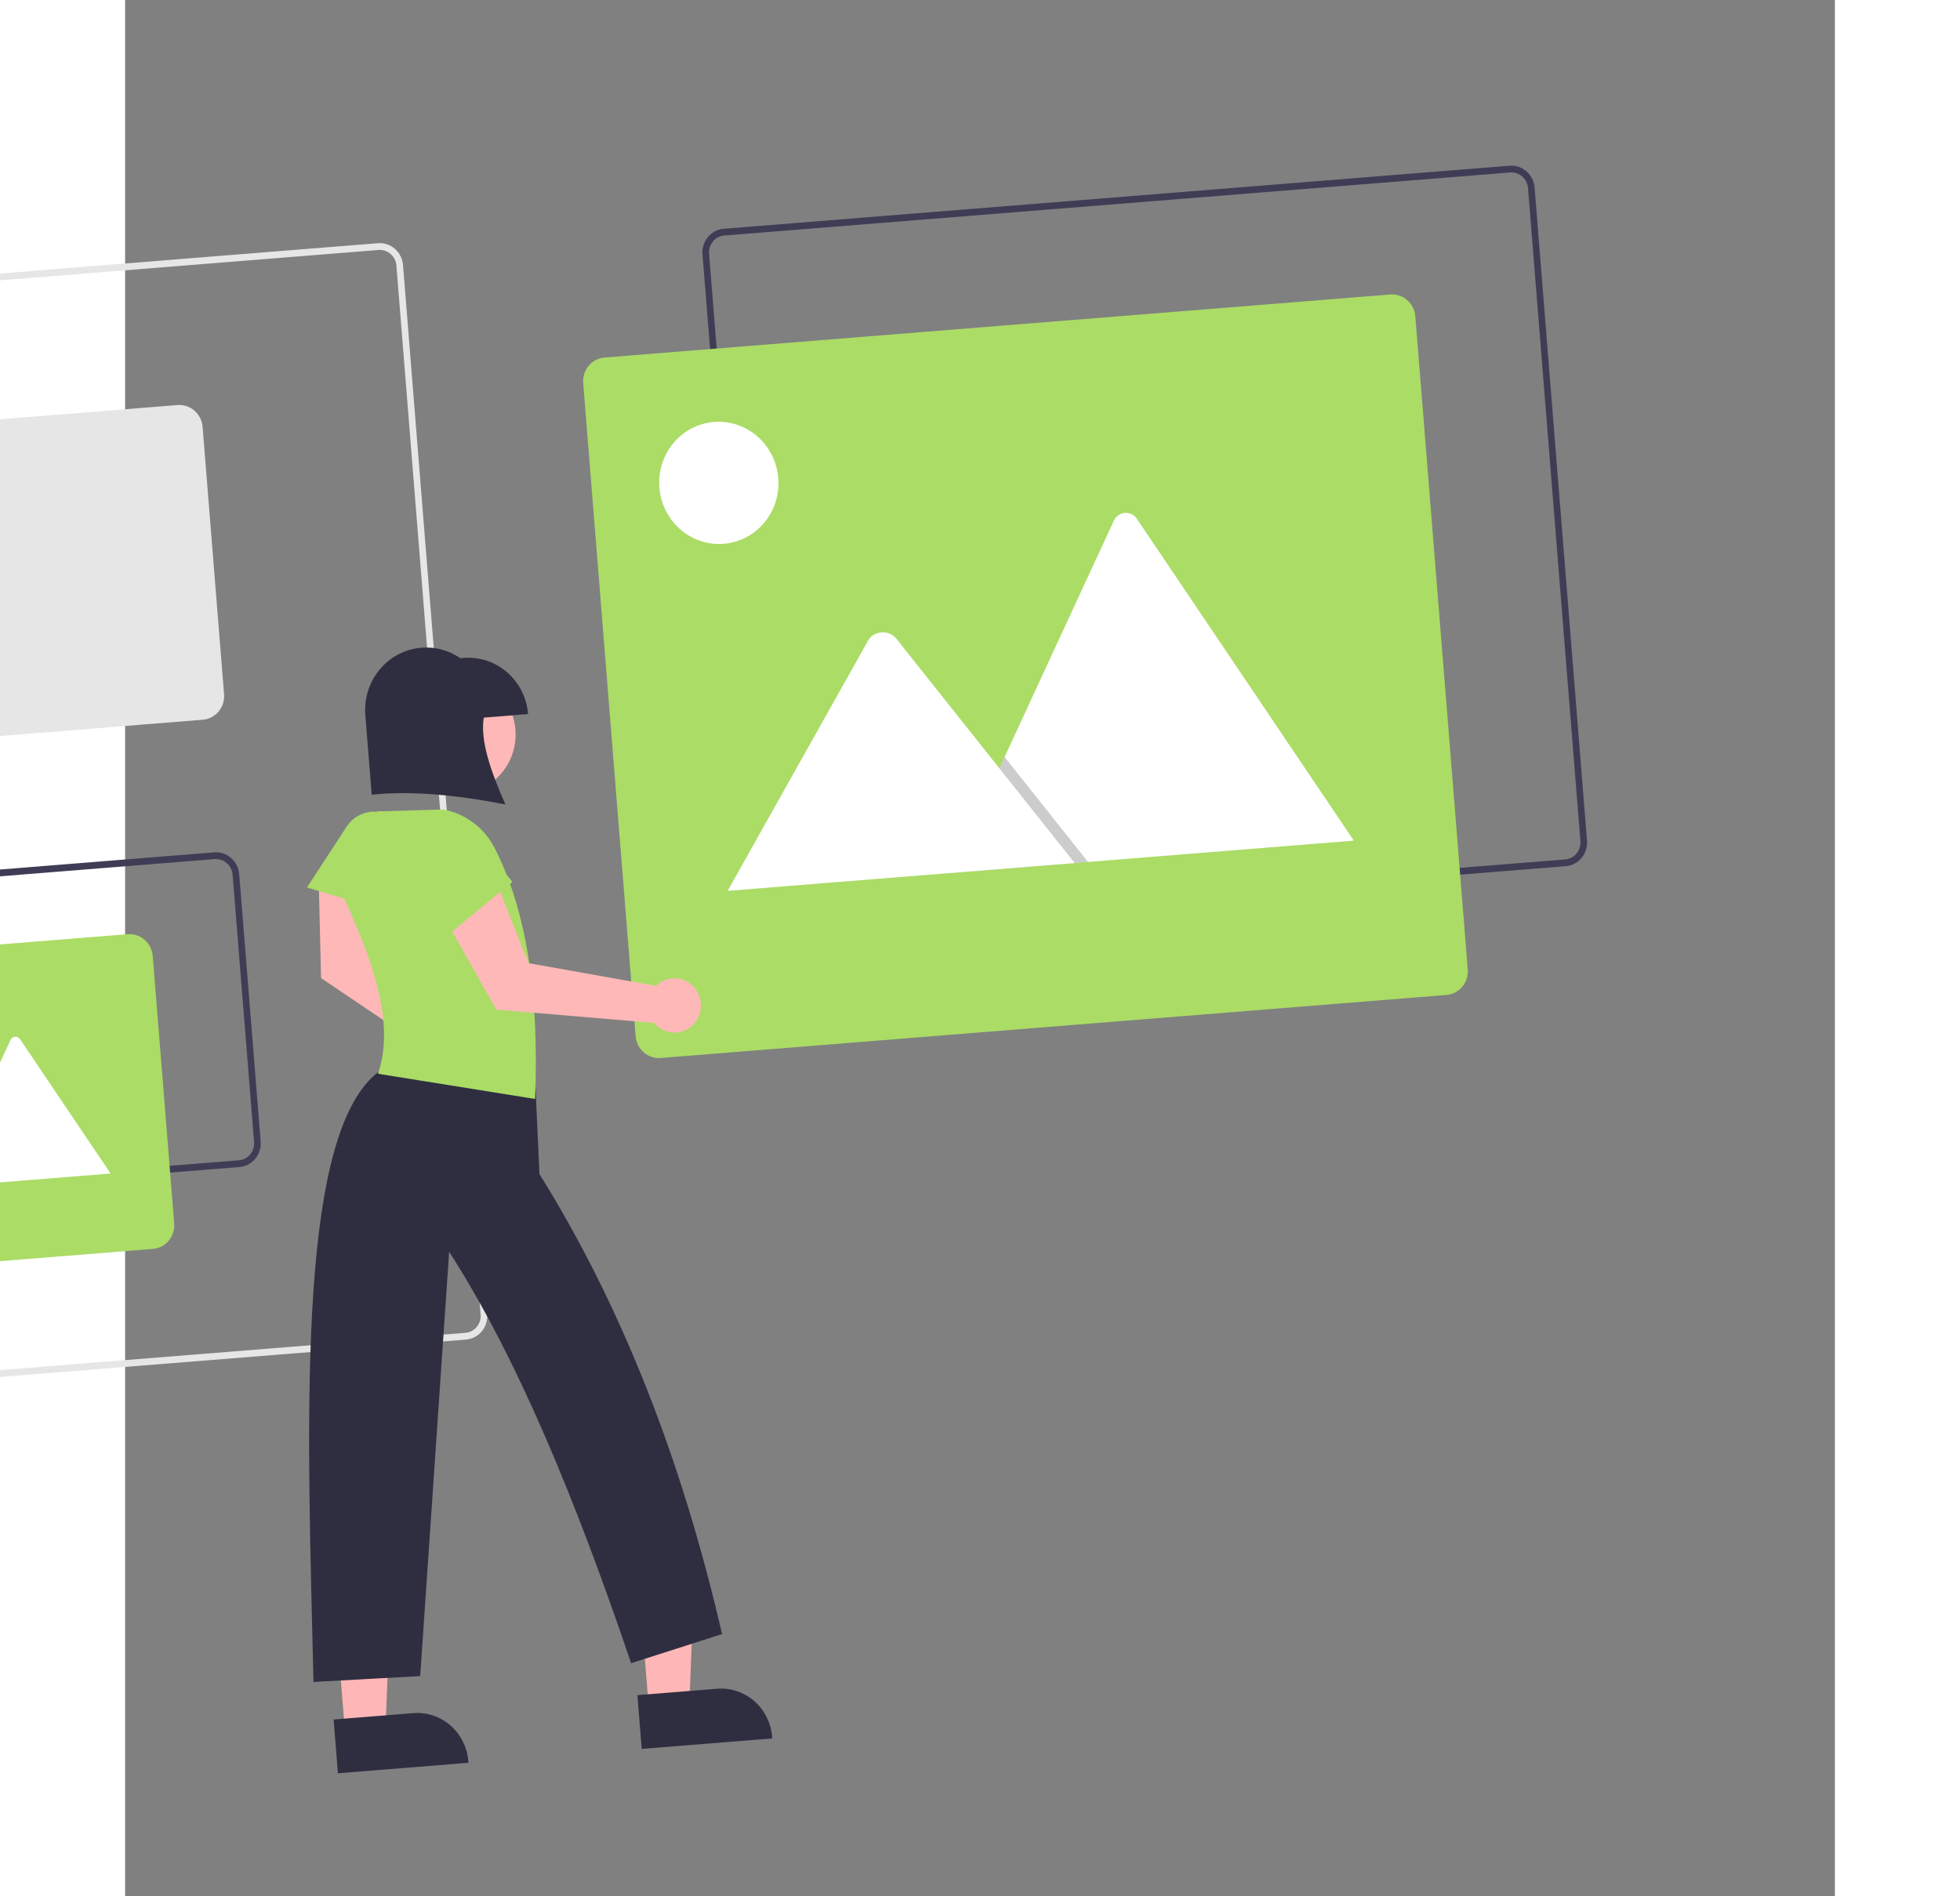<svg width="310" height="300" viewBox="10 25 320 355" fill="none" xmlns="http://www.w3.org/2000/svg">
<rect x="10" y="25" width="320" height="355" fill="#808080" stroke="none"/>
<path d="M-73.287 287.584L73.802 275.779C74.948 275.686 76.011 275.13 76.755 274.234C77.499 273.337 77.865 272.174 77.772 270.998L62.011 74.615C61.915 73.44 61.369 72.349 60.491 71.583C59.613 70.817 58.476 70.437 57.329 70.528L-89.76 82.333C-90.906 82.426 -91.969 82.982 -92.713 83.879C-93.457 84.775 -93.823 85.939 -93.73 87.115L-77.969 283.497C-77.873 284.673 -77.326 285.763 -76.449 286.529C-75.571 287.296 -74.434 287.675 -73.287 287.584ZM57.431 71.795C58.25 71.73 59.062 72.001 59.689 72.549C60.316 73.096 60.706 73.875 60.775 74.715L76.536 271.097C76.602 271.937 76.341 272.768 75.809 273.408C75.278 274.049 74.519 274.446 73.7 274.513L-73.388 286.317C-74.208 286.382 -75.02 286.111 -75.647 285.564C-76.274 285.016 -76.664 284.238 -76.733 283.398L-92.494 87.015C-92.56 86.176 -92.299 85.344 -91.767 84.704C-91.236 84.064 -90.477 83.667 -89.658 83.6L57.431 71.795Z" fill="#E6E6E6"/>
<path d="M-37.871 164.75L24.549 159.741C25.695 159.647 26.758 159.091 27.502 158.195C28.246 157.299 28.612 156.135 28.519 154.959L24.502 104.913C24.407 103.738 23.86 102.647 22.982 101.881C22.105 101.115 20.967 100.735 19.82 100.826L-42.599 105.836C-43.746 105.929 -44.809 106.485 -45.553 107.381C-46.297 108.278 -46.663 109.442 -46.57 110.617L-42.553 160.663C-42.458 161.839 -41.911 162.929 -41.033 163.695C-40.155 164.462 -39.018 164.841 -37.871 164.75Z" fill="#E6E6E6"/>
<path d="M-31.018 248.488L31.401 243.478C32.548 243.385 33.61 242.829 34.355 241.933C35.099 241.036 35.465 239.872 35.372 238.697L31.355 188.651C31.259 187.475 30.713 186.385 29.835 185.619C28.957 184.852 27.82 184.473 26.673 184.564L-35.747 189.573C-36.894 189.667 -37.956 190.223 -38.7 191.119C-39.444 192.015 -39.81 193.179 -39.717 194.355L-35.7 244.401C-35.605 245.576 -35.058 246.667 -34.18 247.433C-33.303 248.199 -32.166 248.579 -31.018 248.488ZM26.775 185.831C27.594 185.766 28.406 186.037 29.033 186.584C29.66 187.131 30.051 187.91 30.119 188.75L34.136 238.796C34.202 239.636 33.941 240.467 33.409 241.107C32.877 241.748 32.119 242.145 31.3 242.211L-31.12 247.221C-31.939 247.286 -32.752 247.015 -33.379 246.467C-34.006 245.92 -34.396 245.141 -34.465 244.302L-38.481 194.256C-38.547 193.416 -38.286 192.585 -37.755 191.944C-37.223 191.304 -36.464 190.907 -35.645 190.84L26.775 185.831Z" fill="#3F3D56"/>
<path d="M-47.205 263.814L15.215 258.804C16.362 258.711 17.424 258.155 18.169 257.258C18.913 256.362 19.279 255.198 19.186 254.022L15.169 203.976C15.073 202.801 14.527 201.71 13.649 200.944C12.771 200.178 11.634 199.799 10.487 199.889L-51.933 204.899C-53.08 204.992 -54.142 205.548 -54.886 206.445C-55.63 207.341 -55.996 208.505 -55.903 209.68L-51.887 259.726C-51.791 260.902 -51.244 261.992 -50.367 262.759C-49.489 263.525 -48.352 263.904 -47.205 263.814Z" fill="#ABDC66"/>
<path d="M-24.173 247.218L7.163 244.703C7.202 244.7 7.241 244.694 7.28 244.684L-9.653 219.559C-9.757 219.402 -9.899 219.276 -10.065 219.194C-10.232 219.112 -10.416 219.076 -10.6 219.091C-10.783 219.106 -10.96 219.17 -11.111 219.278C-11.262 219.386 -11.382 219.533 -11.46 219.704L-19.989 238.161L-20.398 239.044L-24.173 247.218Z" fill="white"/>
<path d="M132.552 198.961L279.641 187.156C280.787 187.063 281.849 186.507 282.594 185.61C283.338 184.714 283.704 183.55 283.611 182.375L273.798 60.111C273.703 58.935 273.156 57.844 272.278 57.078C271.401 56.312 270.263 55.933 269.116 56.023L122.028 67.828C120.881 67.922 119.819 68.478 119.075 69.374C118.33 70.27 117.965 71.434 118.058 72.61L127.87 194.874C127.966 196.049 128.513 197.14 129.39 197.906C130.268 198.672 131.405 199.052 132.552 198.961ZM269.218 57.29C270.037 57.226 270.85 57.497 271.477 58.044C272.103 58.591 272.494 59.37 272.562 60.21L282.375 182.474C282.441 183.314 282.18 184.145 281.648 184.785C281.117 185.425 280.358 185.822 279.539 185.889L132.45 197.694C131.631 197.759 130.819 197.488 130.192 196.94C129.565 196.393 129.175 195.614 129.106 194.775L119.294 72.511C119.227 71.671 119.489 70.84 120.02 70.199C120.552 69.559 121.31 69.162 122.13 69.095L269.218 57.29Z" fill="#3F3D56"/>
<path d="M110.229 223.068L257.317 211.263C258.464 211.169 259.526 210.613 260.27 209.717C261.015 208.821 261.381 207.657 261.288 206.481L251.475 84.217C251.379 83.042 250.833 81.951 249.955 81.185C249.077 80.419 247.94 80.039 246.793 80.13L99.705 91.935C98.558 92.028 97.496 92.584 96.751 93.481C96.007 94.377 95.641 95.541 95.734 96.716L105.547 218.98C105.643 220.156 106.189 221.246 107.067 222.013C107.945 222.779 109.082 223.158 110.229 223.068Z" fill="#ABDC66"/>
<path d="M164.577 188.421L239.67 182.394C239.764 182.388 239.857 182.373 239.948 182.349L199.372 122.141C199.124 121.766 198.783 121.465 198.385 121.268C197.986 121.071 197.544 120.986 197.104 121.021C196.664 121.057 196.241 121.211 195.879 121.469C195.517 121.727 195.229 122.079 195.044 122.489L174.605 166.719L173.625 168.835L164.577 188.421Z" fill="white"/>
<path opacity="0.2" d="M164.577 188.421L190.216 186.363L176.126 168.634L175.111 167.357L174.604 166.719L173.625 168.835L164.577 188.421Z" fill="black"/>
<path d="M122.766 191.777L187.715 186.564L173.625 168.835L172.611 167.558L154.251 144.453C153.931 144.104 153.543 143.826 153.112 143.64C152.682 143.453 152.218 143.361 151.751 143.37C151.284 143.379 150.825 143.488 150.403 143.691C149.98 143.894 149.605 144.185 149.301 144.547C149.223 144.649 149.152 144.756 149.089 144.868L122.766 191.777Z" fill="white"/>
<path d="M122.034 126.803C115.89 127.296 110.5 122.591 109.995 116.293C109.489 109.995 114.06 104.49 120.204 103.997C126.348 103.504 131.738 108.21 132.243 114.507C132.749 120.805 128.178 126.31 122.034 126.803Z" fill="white"/>
<path d="M78.353 219.204C77.305 218.719 76.127 218.623 75.02 218.932L56.039 203.464L57.757 188.174L46.236 189.746L46.668 208.102L71.48 224.844C71.651 225.698 72.034 226.493 72.591 227.153C73.148 227.813 73.86 228.316 74.66 228.614C75.46 228.911 76.32 228.994 77.158 228.853C77.996 228.712 78.784 228.353 79.446 227.809C80.108 227.266 80.622 226.557 80.938 225.75C81.255 224.944 81.364 224.066 81.254 223.202C81.144 222.338 80.82 221.517 80.312 220.817C79.804 220.117 79.13 219.561 78.353 219.204Z" fill="#FFB8B8"/>
<path d="M108.015 344.726L115.592 344.118L116.792 313.872L105.61 314.77L108.015 344.726Z" fill="#FFB6B6"/>
<path d="M106.687 352.41L131.118 350.448L131.092 350.131C130.885 347.546 129.684 345.148 127.754 343.463C125.824 341.778 123.323 340.945 120.801 341.148L105.879 342.346L106.687 352.41Z" fill="#2F2E41"/>
<path d="M51.157 349.289L58.734 348.681L59.934 318.436L48.752 319.333L51.157 349.289Z" fill="#FFB6B6"/>
<path d="M49.829 356.973L74.26 355.011L74.235 354.695C74.027 352.11 72.826 349.711 70.896 348.026C68.966 346.341 66.465 345.508 63.943 345.711L49.021 346.909L49.829 356.973Z" fill="#2F2E41"/>
<path d="M51.459 179.758C52.279 178.5 53.511 177.586 54.934 177.181C56.357 176.775 57.876 176.905 59.218 177.547C60.544 178.181 61.611 179.274 62.229 180.634C62.847 181.993 62.978 183.531 62.597 184.975L59.731 195.852L44.038 191.146L51.459 179.758Z" fill="#ABDC66"/>
<path d="M56.575 226.366C57.225 225.778 57.932 225.261 58.687 224.822L86.733 226.967L87.552 244.799C103.028 269.641 114.259 298.497 121.725 330.914L104.702 336.362C94.466 306.16 83.429 279.206 70.647 259.343L65.228 338.775L45.253 339.877C44.175 293.524 41.884 239.568 56.575 226.366Z" fill="#2F2E41"/>
<path d="M73.139 173.519C67.177 173.998 61.946 169.432 61.455 163.32C60.965 157.209 65.4 151.867 71.362 151.388C77.325 150.91 82.555 155.476 83.046 161.588C83.536 167.699 79.101 173.041 73.139 173.519Z" fill="#FFB8B8"/>
<path d="M50.794 192.794C50.054 189.774 50.287 186.593 51.458 183.727C52.629 180.861 54.675 178.464 57.291 176.895L69.515 176.542C71.539 176.909 73.456 177.744 75.121 178.983C76.786 180.223 78.155 181.834 79.123 183.694C85.415 195.93 87.466 212.055 86.73 230.735L57.33 226.019C60.552 216.574 56.416 204.908 50.794 192.794Z" fill="#ABDC66"/>
<path d="M85.419 158.681C85.299 157.183 84.893 155.724 84.222 154.385C83.552 153.047 82.632 151.855 81.514 150.879C80.396 149.903 79.102 149.162 77.707 148.697C76.311 148.232 74.841 148.054 73.38 148.171L72.742 148.222C70.596 146.742 68.025 146.049 65.451 146.257C62.419 146.5 59.61 147.968 57.642 150.338C55.675 152.708 54.709 155.786 54.959 158.894L56.153 173.781C63.531 172.999 72.023 173.821 81.179 175.598C78.407 169.37 76.434 163.598 77.125 159.347L85.419 158.681Z" fill="#2F2E41"/>
<path d="M112.404 208.159C111.26 208.249 110.183 208.745 109.36 209.561L85.496 205.313L79.829 191.03L70.485 198.085L79.471 214.004L109.035 216.501C109.585 217.166 110.292 217.676 111.089 217.982C111.886 218.288 112.745 218.379 113.585 218.247C114.424 218.115 115.216 217.764 115.883 217.227C116.55 216.691 117.071 215.987 117.396 215.184C117.72 214.38 117.838 213.504 117.736 212.639C117.635 211.774 117.319 210.949 116.818 210.244C116.317 209.539 115.648 208.977 114.875 208.611C114.102 208.246 113.251 208.09 112.404 208.159Z" fill="#FFB8B8"/>
<path d="M64.905 187.763C64.366 186.35 64.338 184.788 64.825 183.36C65.311 181.931 66.281 180.73 67.559 179.974C68.823 179.226 70.305 178.961 71.744 179.225C73.184 179.489 74.488 180.266 75.426 181.418L82.489 190.095L69.781 200.559L64.905 187.763Z" fill="#ABDC66"/>
</svg>
